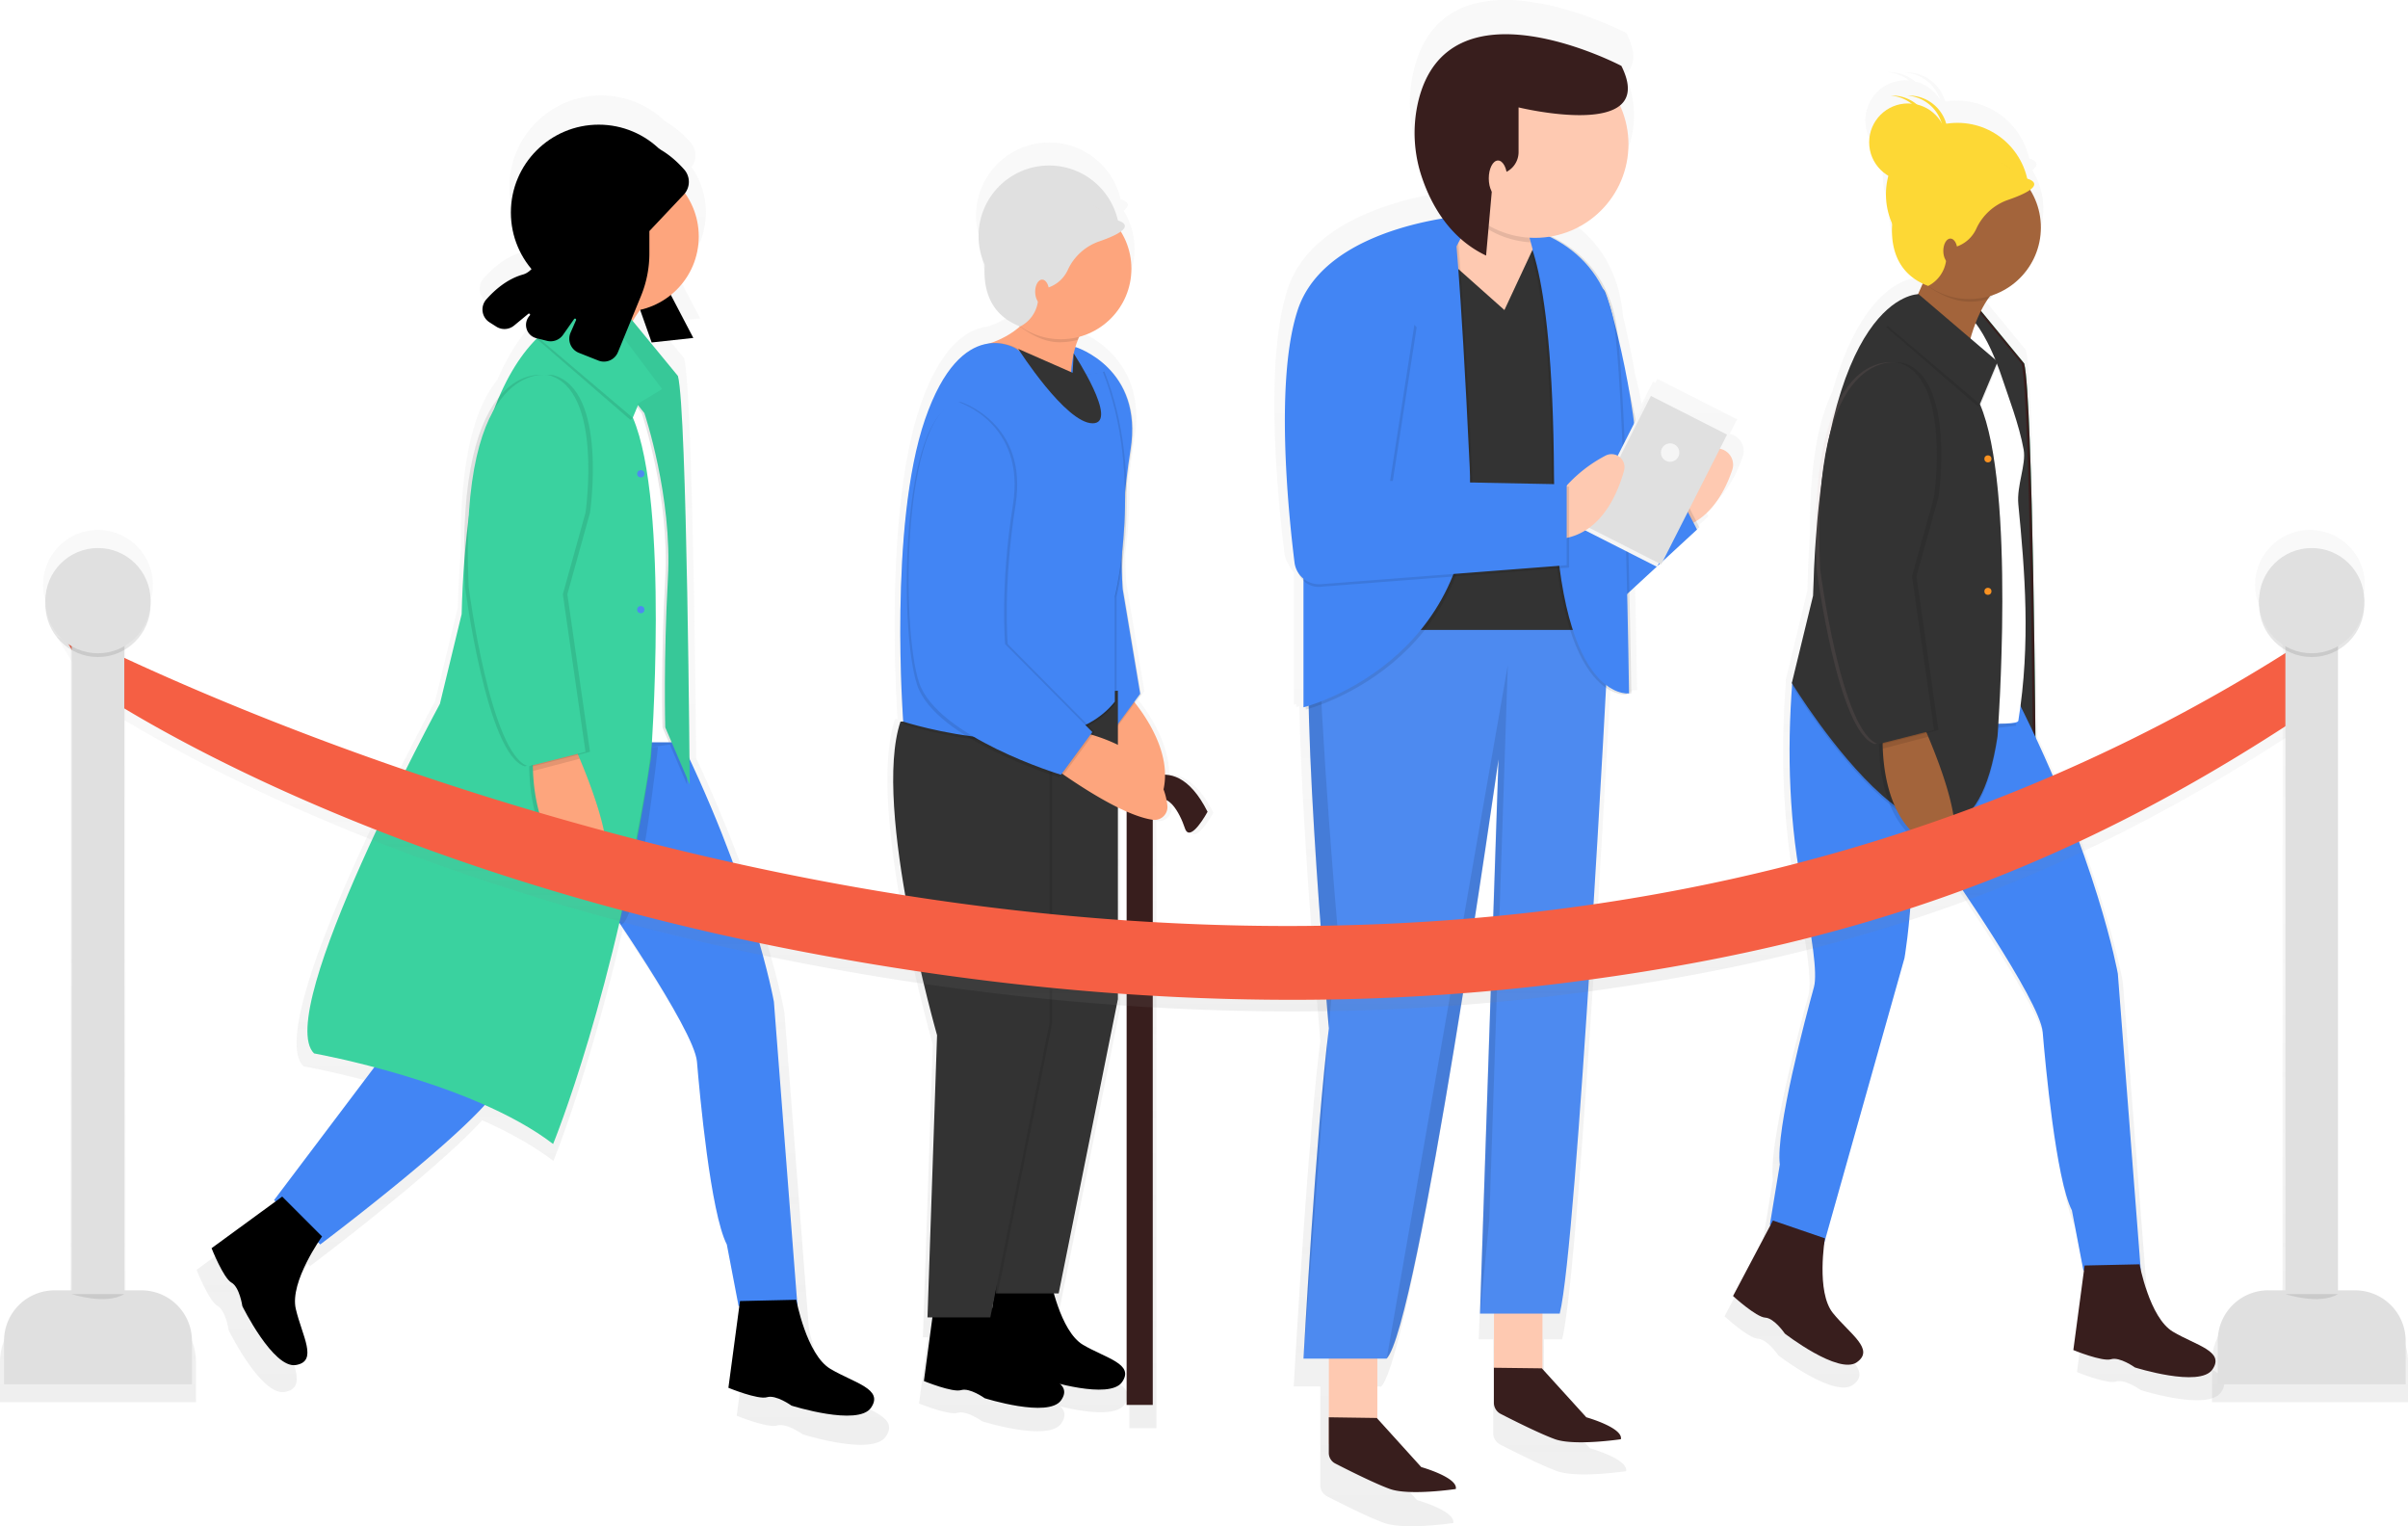 <svg id="daff031e-6a8c-4088-9f26-b9cdb1850187" data-name="Layer 1" xmlns="http://www.w3.org/2000/svg" xmlns:xlink="http://www.w3.org/1999/xlink" width="905.75" height="574" viewBox="0 0 905.75 574"><defs><linearGradient id="e213e05c-63fe-4364-900d-fe7549d896d2" x1="1016.02" y1="690.34" x2="1016.02" y2="362.35" gradientUnits="userSpaceOnUse"><stop offset="0" stop-color="gray" stop-opacity="0.25"/><stop offset="0.54" stop-color="gray" stop-opacity="0.12"/><stop offset="1" stop-color="gray" stop-opacity="0.1"/></linearGradient><linearGradient id="14bdc54d-534f-4928-9f3e-47d86a640297" x1="889.74" y1="689.71" x2="889.74" y2="190.13" xlink:href="#e213e05c-63fe-4364-900d-fe7549d896d2"/><linearGradient id="5f1ffd26-0c81-4b65-8186-c7c520ab7d59" x1="351.33" y1="706.35" x2="351.33" y2="198.91" xlink:href="#e213e05c-63fe-4364-900d-fe7549d896d2"/><linearGradient id="d357dd14-bd45-4fbe-9a53-ea26fa1d369a" x1="714.73" y1="737" x2="714.73" y2="163" xlink:href="#e213e05c-63fe-4364-900d-fe7549d896d2"/><linearGradient id="1a4786fb-df01-4110-af9f-6a367a2e53de" x1="542.25" y1="701.25" x2="542.25" y2="216.46" xlink:href="#e213e05c-63fe-4364-900d-fe7549d896d2"/><linearGradient id="a7defa4f-9564-416e-8ed2-e91fc3fa82a6" x1="596.32" y1="543.36" x2="596.32" y2="401.7" xlink:href="#e213e05c-63fe-4364-900d-fe7549d896d2"/><linearGradient id="5a563cc2-1281-4323-9b9c-e9fa5d90f13d" x1="183.98" y1="690.34" x2="183.98" y2="362.35" xlink:href="#e213e05c-63fe-4364-900d-fe7549d896d2"/></defs><title>queue</title><g opacity="0.5"><path d="M1031.15,653.49h-4.81V400.84a20.64,20.64,0,1,0-20.64,0V653.49h-4.81a21.72,21.72,0,0,0-21.72,21.72v15.13h73.71V675.21A21.72,21.72,0,0,0,1031.15,653.49Z" transform="translate(-147.13 -163)" fill="url(#e213e05c-63fe-4364-900d-fe7549d896d2)"/></g><g opacity="0.5"><path d="M967.15,672c-7.47-4.42-11.41-19.2-12.59-24.41l-8.91-115.11s-6.69-38.1-32.1-92.37c-.31-32.31-1.5-134.48-4.39-145.47l-16.84-20.47a40.43,40.43,0,0,1,2.65-4.57c.3-.08.61-.15.91-.24.37-.49.76-1,1.16-1.41a27.88,27.88,0,0,0,14.48-41c4.15-3.05-1.14-4.34-1.14-4.34h0a27.89,27.89,0,0,0-31.57-21.41,15.14,15.14,0,0,0-14.56-11l-.86,0A15.15,15.15,0,0,1,877,200.75a15.15,15.15,0,0,0-9.56-7.1,15.08,15.08,0,0,0-9.7-3.52l-.86,0a15.06,15.06,0,0,1,8.38,3.14c-.44,0-.88-.07-1.32-.07a15.13,15.13,0,0,0-7.65,28.2,27.88,27.88,0,0,0,1.49,18.68c-.57,8,1.17,18.19,11.88,23.35l-1.82,4.12c-2.19.11-20,2.27-31.46,42.69-4.93,10.13-8.65,26.52-8.4,53-.48,6.78-.84,14-1,21.81l-8.26,34.08.12.2c0,.16,0,.31,0,.47l-.09.36.06.09c-2,27.21-1,54.92,4.5,81.63,3.12,15.12,5.53,30.29,4,35.65-3.3,12-15,55.74-13.31,69.18l-3.87,23.51.26.09-14.59,27.71s9,8.24,12.55,8.42,7.64,6.22,7.64,6.22,20.95,16.19,28.07,11.18-2.68-11-9.38-19.17c-5.49-6.73-4.09-22-3.4-27.25l31.33-111.12s3.11-17.29,3.57-46.82a25,25,0,0,0,8.06,4.33,5.06,5.06,0,0,0,3,0l2,7.24s36.14,51.63,37.17,64,5.16,57.48,11.36,69.53l4.47,23.41h.27l-4.14,31s11.3,4.63,14.68,3.58,9.32,3.21,9.32,3.21,25.25,8,30.2.81S976.27,677.36,967.15,672Z" transform="translate(-147.13 -163)" fill="url(#14bdc54d-534f-4928-9f3e-47d86a640297)"/></g><path d="M903.83,428.56l9,20.92s-1-137.16-4.32-149.78l-21.59-26.24-7.31,19.26,16.61,20.59s10.3,30.55,8.63,60.44S903.83,428.56,903.83,428.56Z" transform="translate(-147.13 -163)" fill="#3ad29f"/><path d="M903.83,428.56l9,20.92s-1-137.16-4.32-149.78l-21.59-26.24-7.31,19.26,16.61,20.59s10.3,30.55,8.63,60.44S903.83,428.56,903.83,428.56Z" transform="translate(-147.13 -163)" fill="#381e1d"/><path d="M902.83,428.56l9,20.92s-1-137.16-4.32-149.78L885.9,273.46l-7.31,19.26,16.61,20.59s10.3,30.55,8.63,60.44S902.83,428.56,902.83,428.56Z" transform="translate(-147.13 -163)" fill="#333"/><path d="M821.3,419.43c-2.09,26.76-1.19,54.05,4.23,80.35,3,14.59,5.33,29.22,3.91,34.4-3.19,11.57-14.45,53.78-12.85,66.75l-3.74,22.69,20.26,7.44,30.37-107.72s7.83-43.47.08-110l-42.27,6.1Z" transform="translate(-147.13 -163)" fill="#4285f4"/><path d="M814,622l-15,28.39s8.69,7.95,12.11,8.13,7.37,6,7.37,6,20.21,15.62,27.09,10.78-2.58-10.57-9-18.5-3-28.1-3-28.1Z" transform="translate(-147.13 -163)" fill="#381e1d"/><path d="M879.59,489.33s34.87,49.82,35.87,61.77,5,55.46,11,67.09l4.32,22.58h21.59l-8.63-111.59S936,485.68,905.82,425.9l-38.19,20.92Z" transform="translate(-147.13 -163)" fill="#4285f4"/><path d="M906.32,434c0,2.66-30.55,0-30.55,0V304.52l13.95-20.59s5.36,5.76,10.59,21.51c2,6.09,6.35,17.33,8,26.65,1,5.66-2.68,13.51-2,20.59C908.74,377.61,911,404.87,906.32,434Z" transform="translate(-147.13 -163)" fill="#fff"/><path d="M888.06,291.23s3.16-13.45,10.46-20.09l-25.9-6.64-6.31,14.28Z" transform="translate(-147.13 -163)" fill="#a3643b"/><path d="M868.79,274.63S832.1,273.8,829.11,388l-8,32.88s64.43,105.61,77.38,19.93c0,0,7-93.32-6.64-124.87L898.52,300Z" transform="translate(-147.13 -163)" opacity="0.1"/><path d="M868.79,273.63S832.1,272.8,829.11,387l-8,32.88s64.43,105.61,77.38,19.93c0,0,7-93.32-6.64-124.87L898.52,299Z" transform="translate(-147.13 -163)" fill="#333"/><path d="M854,439.85s-2.36,35.09,20.7,42.47a4.93,4.93,0,0,0,6.42-4.38c.39-6-1.52-18.25-12.51-43.07Z" transform="translate(-147.13 -163)" opacity="0.1"/><path d="M855.34,439.19S853,474.27,876,481.66a4.93,4.93,0,0,0,6.42-4.38c.39-6-1.52-18.25-12.51-43.07Z" transform="translate(-147.13 -163)" fill="#a3643b"/><circle cx="747.74" cy="172.57" r="1.33" fill="#fa9221"/><circle cx="747.74" cy="222.38" r="1.33" fill="#fa9221"/><path d="M931.24,638.92,927,670.72s10.9,4.46,14.17,3.45,9,3.09,9,3.09,24.36,7.7,29.14.78-6.07-9-14.87-14.24-12.53-25.33-12.53-25.33Z" transform="translate(-147.13 -163)" fill="#381e1d"/><path d="M859.66,299.37s-33.21-6.64-29.23,77.71c0,0,8,61.77,21.92,65.76l20.92-5.31L865,379.74l8.3-29.89S879.92,304.68,859.66,299.37Z" transform="translate(-147.13 -163)" fill="#daa4a2" opacity="0.1"/><path d="M862.65,299.37s-33.21-6.64-29.23,77.71c0,0,8,61.77,21.92,65.76l20.92-5.31L868,379.74l8.3-29.89S882.91,304.68,862.65,299.37Z" transform="translate(-147.13 -163)" opacity="0.1"/><path d="M861,299.37s-33.21-6.64-29.23,77.71c0,0,8,61.77,21.92,65.76l20.92-5.31-8.3-57.79,8.3-29.89S881.25,304.68,861,299.37Z" transform="translate(-147.13 -163)" fill="#333"/><polygon points="708.15 281.56 708.15 279.43 724.59 275.26 725.35 277.05 708.15 281.56" opacity="0.1"/><polygon points="709.38 122.92 743.92 152.81 744.91 152.14 710.04 122.59 709.38 122.92" opacity="0.1"/><polygon points="751.77 272.04 751.67 273.7 758.41 272.87 758.06 272.04 751.77 272.04" opacity="0.1"/><path d="M869.79,268.65c4.68,3.95,11.5,7.8,18.1,7.8a26.89,26.89,0,0,0,7.77-1.14,22.92,22.92,0,0,1,2.86-3.17l-25.9-6.64Z" transform="translate(-147.13 -163)" opacity="0.1"/><circle cx="736.28" cy="73.1" r="26.9" fill="#fdd835"/><circle cx="740.76" cy="85.56" r="26.9" fill="#a3643b"/><path d="M861.15,236.1s-10.07,26.38,11.24,34.44h0a12.61,12.61,0,0,0,3.14-20.17Z" transform="translate(-147.13 -163)" fill="#fdd835"/><circle cx="717.68" cy="53.51" r="14.61" fill="#fdd835"/><path d="M909.65,230.2s9.29,2.25-7,7.9a20.59,20.59,0,0,0-12.19,11,12.65,12.65,0,0,1-17.53,5.78L867.8,252l-9-20.92,10.63-12.29,18.27-2.32Z" transform="translate(-147.13 -163)" fill="#fdd835"/><path d="M878.09,213.52a14.61,14.61,0,0,0-13.78-14.59l.83,0a14.61,14.61,0,0,1,0,29.23l-.83,0A14.61,14.61,0,0,0,878.09,213.52Z" transform="translate(-147.13 -163)" fill="#fdd835"/><path d="M871.78,213.52A14.61,14.61,0,0,0,858,198.93l.83,0a14.61,14.61,0,1,1,0,29.23l-.83,0A14.61,14.61,0,0,0,871.78,213.52Z" transform="translate(-147.13 -163)" fill="#fdd835"/><ellipse cx="733.62" cy="94.36" rx="2.66" ry="4.65" fill="#a3643b"/><g opacity="0.5"><path d="M464.39,688c-7.73-4.58-11.8-19.86-13-25.25l-9.21-119.06s-6.92-39.4-33.19-95.53c-.32-33.42-1.55-139.09-4.54-150.46l-17.77-21.6a40.78,40.78,0,0,1,2.91-4.4h0l4.54,12.83,16.38-1.78-8.84-16.9a29.53,29.53,0,0,0,5.55-40,7.27,7.27,0,0,0-.31-9.22,37.79,37.79,0,0,0-9.7-8.06,34.52,34.52,0,0,0-50.36,47.09,7.54,7.54,0,0,1-3.44,2.21c-6.2,1.74-11.14,6.13-14.35,9.76a6,6,0,0,0,1.25,9l2.68,1.71a6,6,0,0,0,7-.43l5.55-4.58a.44.44,0,0,1,.6.64,5.39,5.39,0,0,0,2.62,8.91l.11,0-.12.06.15.13c-5,5-10.12,12.22-14.73,22.84-7.41,9-14.18,27.3-13.7,64q-.79,10-1.1,21.44l-8.54,35.24S244.93,548,261.31,564c0,0,9.86,1.76,23.75,5.43l-39.42,52.24.54.52-25.11,18.35s4.63,11.75,7.83,13.53,4.27,9.26,4.27,9.26,12.1,24.56,21,23.14,2.49-11.39,0-22.07c-1.94-8.31,5.39-20.92,8.74-26.12l.88.84s46.79-35.16,64.7-54.82c9.8,4.35,19.15,9.44,26.79,15.3,0,0,13.45-32.76,26.07-87l0,0,.11.17c11.05,16.49,29.65,45.43,30.4,54.41,1.07,12.82,5.34,59.45,11.75,71.91l4.63,24.21h.28l-4.29,32.1s11.69,4.78,15.19,3.7,9.64,3.32,9.64,3.32,26.11,8.25,31.24.84S473.83,693.58,464.39,688Z" transform="translate(-147.13 -163)" fill="url(#5f1ffd26-0c81-4b65-8186-c7c520ab7d59)"/></g><circle cx="225.2" cy="79.92" r="33.04"/><path d="M293.13,557.46l-42.92,56.88L267.59,631s60.17-45.2,67.69-60.11a6,6,0,0,0,.77-2.56C336,557.12,293.13,557.46,293.13,557.46Z" transform="translate(-147.13 -163)" fill="#4285f4"/><path d="M372.49,498.88s35.76,51.09,36.79,63.35,5.11,56.88,11.24,68.8l4.43,23.16h22.14l-8.86-114.44s-7.83-44.62-38.83-105.93l-39.17,21.46Z" transform="translate(-147.13 -163)" fill="#4285f4"/><rect x="221.45" y="146.33" width="31.34" height="132.84" fill="#fff"/><path d="M396.33,436.55l9.2,21.46s-1-140.67-4.43-153.61L379,277.49l-7.49,19.75,17,21.12s10.56,31.34,8.86,62S396.33,436.55,396.33,436.55Z" transform="translate(-147.13 -163)" opacity="0.1"/><polygon points="249.21 104.95 260.79 127.09 245.12 128.79 237.29 106.65 249.21 104.95"/><circle cx="234.56" cy="88.94" r="28.27" fill="#fda57d"/><path d="M381.69,291.45a39.35,39.35,0,0,1,10.22-16.35l-26.57-6.81-6.47,14.65Z" transform="translate(-147.13 -163)" fill="#fda57d"/><path d="M369.77,280.21s-46-3.41-49,113.76l-8.17,33.72s-63,116.15-47.34,131.47c0,0,59.26,10.56,89.92,34.06,0,0,23.5-57.22,36.79-145.1,0,0,7.15-95.71-6.81-128.07l6.81-16.35Z" transform="translate(-147.13 -163)" fill="#3ad29f"/><path d="M397.36,436.55l9.2,21.46s-1-140.67-4.43-153.61L380,277.49l-7.49,19.75,17,21.12s10.56,31.34,8.86,62S397.36,436.55,397.36,436.55Z" transform="translate(-147.13 -163)" fill="#3ad29f"/><path d="M397.36,436.55l9.2,21.46s-1-140.67-4.43-153.61L380,277.49l-7.49,19.75,17,21.12s10.56,31.34,8.86,62S397.36,436.55,397.36,436.55Z" transform="translate(-147.13 -163)" opacity="0.05"/><path d="M346.26,448.13s-2.42,36,21.23,43.56a5.05,5.05,0,0,0,6.58-4.49c.4-6.12-1.56-18.72-12.83-44.18Z" transform="translate(-147.13 -163)" opacity="0.1"/><path d="M347.63,447.45s-2.42,36,21.23,43.56a5.05,5.05,0,0,0,6.58-4.49c.4-6.12-1.56-18.72-12.83-44.18Z" transform="translate(-147.13 -163)" fill="#fda57d"/><circle cx="241.03" cy="178.18" r="1.36" fill="#4d8af0"/><circle cx="241.03" cy="229.27" r="1.36" fill="#4d8af0"/><path d="M253.28,613l-26.57,19.41s4.43,11.24,7.49,12.94,4.09,8.86,4.09,8.86,11.58,23.5,20.1,22.14,2.38-10.9,0-21.12S268.27,628,268.27,628Z" transform="translate(-147.13 -163)"/><path d="M425.47,652.29l-4.36,32.62s11.18,4.58,14.53,3.54,9.22,3.17,9.22,3.17,25,7.89,29.89.8-6.22-9.26-15.25-14.61-12.85-26-12.85-26Z" transform="translate(-147.13 -163)"/><path d="M352.05,304.05s-34.06-6.81-30,79.7c0,0,8.17,63.35,22.48,67.44L366,445.74l-8.52-59.26L366,355.82S372.83,309.5,352.05,304.05Z" transform="translate(-147.13 -163)" opacity="0.1"/><path d="M355.12,304.05s-34.06-6.81-30,79.7c0,0,8.17,63.35,22.48,67.44l21.46-5.45-8.52-59.26,8.52-30.65S375.9,309.5,355.12,304.05Z" transform="translate(-147.13 -163)" opacity="0.1"/><path d="M353.42,304.05s-34.06-6.81-30,79.7c0,0,8.17,63.35,22.48,67.44l21.46-5.45-8.52-59.26,8.52-30.65S374.19,309.5,353.42,304.05Z" transform="translate(-147.13 -163)" fill="#3ad29f"/><polygon points="200.43 289.95 200.43 287.78 217.29 283.5 218.07 285.33 200.43 289.95" opacity="0.1"/><polygon points="201.69 127.26 237.12 157.91 238.14 157.23 202.38 126.92 201.69 127.26" opacity="0.1"/><polygon points="211.74 126.92 231.67 123.17 249.04 146.33 238.99 152.4 211.74 126.92" fill="#3ad29f"/><path d="M404.31,236.21,391.39,249.9v8.39a42.14,42.14,0,0,1-3.15,16l-8.68,21.16a5.7,5.7,0,0,1-7.38,3.14l-7.31-2.9a5.7,5.7,0,0,1-3.12-7.6l2.05-4.68a.42.42,0,0,0-.73-.41l-4.17,5.94a5.7,5.7,0,0,1-6,2.25l-4-1a5.15,5.15,0,0,1-2.51-8.53h0a.42.42,0,0,0-.58-.61l-5.31,4.38a5.7,5.7,0,0,1-6.69.41l-2.56-1.63a5.71,5.71,0,0,1-1.2-8.61c3.07-3.47,7.79-7.67,13.73-9.34,6.23-1.75,8.45-12.73,9.22-21.83a31.14,31.14,0,0,1,20-26.73c9.28-3.44,20.68-3.16,31.54,9.11A7,7,0,0,1,404.31,236.21Z" transform="translate(-147.13 -163)"/><polygon points="245.17 279.17 245.06 280.88 251.98 280.02 251.62 279.17 245.17 279.17" opacity="0.1"/><path d="M392.08,443.87h2.55s-7.1,65.71-14,66.91l-.54-.8S391.39,456.47,392.08,443.87Z" transform="translate(-147.13 -163)" opacity="0.1"/><g opacity="0.5"><path d="M797.74,326.2l2.8-5.51-30-15.22-.73,1.45-.89-.45-4.3,8.47c-.72-4-1.57-7.73-2.46-11.19-1.39-8-3-15.5-4.54-21.88-.06-.55-.12-1.1-.18-1.62-2.52-22.36-16-32.85-26.06-37.63a36.82,36.82,0,0,0,27-51.57c3.51-2.89,4.45-7.74.53-15.58,0,0-68.41-36-80.08,14.38a54.35,54.35,0,0,0,1.68,29.95,62,62,0,0,0,8,15.76c-17.61,2.95-49,11.57-57,36.05-8.91,27.08-3.85,78.44-1.25,99.4a9.73,9.73,0,0,0,1.61,4.27,8.38,8.38,0,0,0,1.92,2.9V428l.91-.25v1.16s.41-.1,1.15-.32c1,46.85,7.42,120.15,7.91,125.69v-.12l0,.23c-5,39.55-10,130-10,130h0v.23l0-.23h10v37.18a4.66,4.66,0,0,0,2.52,4.14c4.9,2.52,15.72,8,21.57,10.05,7.73,2.73,25.91,0,25.91,0,.91-4.55-13.64-8.64-13.64-8.64l-17.28-19.07V684.41h3.64l0-.05,0,.28C678.68,672.93,710,453,710.61,448.75l-7.26,217.93h0v.23l0-.23h5.43V701.9a4.9,4.9,0,0,0,2.65,4.36c5,2.55,15.64,7.94,21.44,10,7.73,2.73,25.91,0,25.91,0,.91-4.55-13.64-8.64-13.64-8.64L727.9,688.53V666.68h6.82c5.74-23,15.34-193,18.24-246.34,4.61,3.14,8.13,2.65,8.13,2.65v-.43a6.65,6.65,0,0,0,.78,0,6,6,0,0,0,1,0s-.22-17.13-.75-40l10.71-9.87.14.07.19-.37.95-.87.49.25.66-1.31L788.82,358l0,0,.93-.86-1.25-2.39c7.43-4.62,11.73-13,14.15-20.09A6.43,6.43,0,0,0,797.74,326.2Z" transform="translate(-147.13 -163)" fill="url(#d357dd14-bd45-4fbe-9a53-ea26fa1d369a)"/></g><polygon points="580.18 488.32 580.18 524.36 561.94 524.36 561.94 484.41 580.18 488.32" fill="#fec9b1"/><path d="M727.09,677.59,743.81,696s13.9,3.91,13,8.25c0,0-17.37,2.61-24.75,0-5.55-2-15.75-7.1-20.48-9.54a4.68,4.68,0,0,1-2.53-4.16V677.37Z" transform="translate(-147.13 -163)" fill="#381e1d"/><polygon points="518.08 506.99 518.08 543.03 499.84 543.03 499.84 503.08 518.08 506.99" fill="#fec9b1"/><path d="M665,696.26l16.72,18.46s13.9,3.91,13,8.25c0,0-17.37,2.61-24.75,0-5.6-2-15.93-7.19-20.61-9.6a4.45,4.45,0,0,1-2.41-4V696Z" transform="translate(-147.13 -163)" fill="#381e1d"/><path d="M752.06,406.4S740.33,630.91,733.82,657h-30l6.95-208.44s-30.4,214.09-42.12,225.38H637.42s4.78-86.42,9.55-124.2c0,0-13-145.91-5.21-156.77H749Z" transform="translate(-147.13 -163)" fill="#4d8af0"/><g opacity="0.1"><path d="M650.44,514.31c-1.19,9.43-2.38,21.89-3.5,35.28-.67-7.53-12.79-145.88-5.18-156.44h1.08C643.78,439.64,650.44,514.31,650.44,514.31Z" transform="translate(-147.13 -163)"/><path d="M637.42,674.12s4.67-84.4,9.39-122.85" transform="translate(-147.13 -163)"/><path d="M714.28,413.13l-6.95,208.44-3.47,35.61,6.95-208.44s-30.4,214.09-42.12,225.38" transform="translate(-147.13 -163)"/></g><path d="M773.34,348.21a53.16,53.16,0,0,1,16.4-15.69,6.13,6.13,0,0,1,8.95,7.25c-3.67,10.78-11.81,24.49-29.26,22.34Z" transform="translate(-147.13 -163)" fill="#fec9b1"/><path d="M752.93,289.15s.39.85,1,2.41c3.27,8.1,13.12,35.35,9.84,62.29l12.16-12.59,10.42,20-33.44,30.83Z" transform="translate(-147.13 -163)" opacity="0.1"/><path d="M747.93,270.26s2.41,1,3,2.61c3.27,8.1,15.22,54.92,11.94,81.86l12.16-12.59,10.42,20-33.44,30.83Z" transform="translate(-147.13 -163)" fill="#4285f4"/><polygon points="581.92 92.28 596.68 236.89 523.73 236.89 542.4 94.89 581.92 92.28" fill="#333"/><path d="M719.92,248.33s31.7,4.78,35.61,39.52,5.21,135.92,5.21,135.92S733,427.68,732.52,341.7,719.92,248.33,719.92,248.33Z" transform="translate(-147.13 -163)" opacity="0.1"/><path d="M718.19,248.77s31.7,4.78,35.61,39.52S759,424.21,759,424.21s-27.79,3.91-28.23-82.07S718.19,248.77,718.19,248.77Z" transform="translate(-147.13 -163)" opacity="0.1"/><path d="M719.06,248.33s31.7,4.78,35.61,39.52,5.21,135.92,5.21,135.92-27.79,3.91-28.23-82.07S719.06,248.33,719.06,248.33Z" transform="translate(-147.13 -163)" fill="#4285f4"/><rect x="752.37" y="317.2" width="32.13" height="54.72" transform="translate(1150.65 836.56) rotate(-153.09)" fill="#f5f5f5"/><rect x="753.92" y="316.25" width="32.13" height="54.72" transform="translate(1154.01 835.46) rotate(-153.09)" fill="#e0e0e0"/><path d="M731.65,351.68a52.86,52.86,0,0,1,19.44-17.36A4.89,4.89,0,0,1,758,340c-3.08,11-11,28-30.27,25.58Z" transform="translate(-147.13 -163)" fill="#fec9b1"/><path d="M702.12,223.58s-2.61,14.76-12.59,20l3,17.8L713,279.6l10.64-22.8-3.26-11.94Z" transform="translate(-147.13 -163)" fill="#fec9b1"/><path d="M638.28,372.09v57.76s66-16.5,62.53-90.32-6-94.14-6-94.14L646.1,300.44Z" transform="translate(-147.13 -163)" opacity="0.1"/><path d="M637.42,371.23V429s66-16.5,62.53-90.32-6-94.14-6-94.14l-48.72,55.06Z" transform="translate(-147.13 -163)" fill="#4285f4"/><path d="M720.79,246.6l2.05,7.53a35.12,35.12,0,0,1-26.44-14.52,38,38,0,0,0,6.14-14.3Z" transform="translate(-147.13 -163)" opacity="0.1"/><circle cx="577.36" cy="54.28" r="35.17" fill="#fec9b1"/><path d="M636.11,280.47c-8.69,26.43-3.47,77.07-1,96.21a8,8,0,0,0,8.58,7l93.64-7.23V346l-66.44-1.3L680,286.11S647,247.46,636.11,280.47Z" transform="translate(-147.13 -163)" opacity="0.1"/><path d="M701.33,243.76s-55.23,2.84-66.08,35.84c-8.51,25.86-3.68,74.92-1.2,94.94a9.35,9.35,0,0,0,10,8.16l92.38-7.14v-30.4L670,343.87l9.12-58.62Z" transform="translate(-147.13 -163)" fill="#4285f4"/><path d="M757,187.78s-65.34-34.39-76.49,13.73a51.92,51.92,0,0,0,1.6,28.6c3.4,9.87,10.28,22.5,24,29l2.72-30.56h1.13a8.37,8.37,0,0,0,8.37-8.37V203.39S771.23,216.29,757,187.78Z" transform="translate(-147.13 -163)" fill="#381e1d"/><ellipse cx="563.46" cy="67.09" rx="3.47" ry="6.73" fill="#fec9b1"/><circle cx="775.29" cy="333.15" r="3.47" transform="translate(-19.76 710.76) rotate(-63.09)" fill="#f5f5f5"/><g opacity="0.5"><path d="M586.93,454.19c-.06-11.18-6.85-21.86-11.71-28.06l2.35-3.2-6.8-40.78s-.35-3.91-.4-10.77A184.68,184.68,0,0,0,572,341.82c.48-4.43,1.1-9.13,1.88-14.05,2.58-16.15-2.93-26.22-9-32.23a34,34,0,0,0-12.75-8.22l-.12,0c.38-1.29.76-2.33,1.1-3.17.18-.4.33-.68.42-.86a27.53,27.53,0,0,0,16.22-41.08c4.1-3-1.12-4.28-1.12-4.28h0a27.53,27.53,0,1,0-52,17.33c-.58,8.28,1.33,18.87,13.23,23.7l0,0,.47.34a34.48,34.48,0,0,1-11.77,6.53c-7.41.84-17.4,6.91-25.24,29.67-7.9,22.94-9.66,56.59-9.65,82.09,0,17.9.82,31.95,1.08,35.8l-.95,0C472.56,466.77,498,555.81,498,555.81l-3.74,110.12h1.88l-3.32,24.87s11.16,4.57,14.5,3.53,9.2,3.17,9.2,3.17,24.93,7.88,29.82.8c1.86-2.69,1.4-4.68-.37-6.39,7.66,1.86,20.76,4.18,24.16-.75,4.9-7.08-6.21-9.24-15.22-14.58-5.89-3.49-9.56-13.49-11.39-20h1.89l23.11-114.87V467q1.8.89,3.4,1.58V700.09h10.2V471.78a5,5,0,0,0,5.71-5.51c-.08-.75-.19-1.48-.32-2.19,3.25,1.61,5.84,7,7.18,11,2,6.12,8.84-6.46,8.84-6.46C598.09,457.8,592.16,454.34,586.93,454.19Z" transform="translate(-147.13 -163)" fill="url(#1a4786fb-df01-4110-af9f-6a367a2e53de)"/></g><rect x="423.77" y="299.06" width="9.83" height="229.29" fill="#381e1d"/><path d="M570.89,462.06s16.71-21,30.46,6.22c0,0-6.55,12.12-8.52,6.22s-6.67-14.71-12.18-9.48" transform="translate(-147.13 -163)" fill="#381e1d"/><path d="M569.42,422S594.13,446.34,582,466.9a4.86,4.86,0,0,1-7.6,1c-4.2-4.15-10.83-14.46-19-40Z" transform="translate(-147.13 -163)" fill="#fda57d"/><path d="M552.06,293.86s25.55,7.86,20.64,38.65-2.95,52.41-2.95,52.41l6.55,39.31L564.5,440.28S544.2,420,537.32,399.33,531.09,297.13,552.06,293.86Z" transform="translate(-147.13 -163)" opacity="0.1"/><path d="M551.73,293.53s25.55,7.86,20.64,38.65-2.95,52.41-2.95,52.41L576,423.9,564.18,440S543.87,419.64,537,399,530.77,296.81,551.73,293.53Z" transform="translate(-147.13 -163)" fill="#4285f4"/><path d="M521.77,644.16l-4.19,31.37s10.75,4.4,14,3.41,8.87,3.05,8.87,3.05,24,7.59,28.74.77-6-8.91-14.67-14-12.35-25-12.35-25Z" transform="translate(-147.13 -163)"/><path d="M567.62,422.75v116L545.34,649.43H521.76l3.6-106.13s-24.57-85.82-13.76-117.92Z" transform="translate(-147.13 -163)" fill="#333"/><path d="M549.45,437.38s34.34,4.86,36.78,28.62a4.86,4.86,0,0,1-5.53,5.3c-5.84-.84-17.31-5.18-39-20.84Z" transform="translate(-147.13 -163)" fill="#fda57d"/><path d="M553.7,288.29s-5.57,9.5-3.28,25.88c0,0-32.92-2.78-31.94-21.78,0,0,16.05-3.93,19.82-18.51Z" transform="translate(-147.13 -163)" fill="#fda57d"/><path d="M498.84,651l-4.19,31.37s10.75,4.4,14,3.41,8.87,3.05,8.87,3.05,24,7.59,28.74.77-6-8.91-14.67-14-12.35-25-12.35-25Z" transform="translate(-147.13 -163)"/><path d="M542.89,431.76v116L520.61,658.43H497l3.6-106.13s-24.57-85.82-13.76-117.92Z" transform="translate(-147.13 -163)" opacity="0.1"/><path d="M541.9,431.76v116L519.63,658.43H496l3.6-106.13s-24.57-85.82-13.76-117.92Z" transform="translate(-147.13 -163)" fill="#333"/><path d="M530.11,294.19s-20.64-13.43-34.39,26.53-8.19,113.66-8.19,113.66,58.63,19,79.6-7.53V387.21s11.14-45.2-4.59-84.51C562.54,302.7,548.78,308.27,530.11,294.19Z" transform="translate(-147.13 -163)" opacity="0.1"/><path d="M529.46,295.17s-20.64-13.43-34.39,26.53-8.19,113.66-8.19,113.66,58.63,19,79.6-7.53V388.2s11.14-45.2-4.59-84.51C561.88,303.68,548.13,309.25,529.46,295.17Z" transform="translate(-147.13 -163)" opacity="0.1"/><path d="M529.46,294.19s-20.64-13.43-34.39,26.53-8.19,113.66-8.19,113.66,58.63,19,79.6-7.53V387.21s11.14-45.2-4.59-84.51C561.88,302.7,548.13,308.27,529.46,294.19Z" transform="translate(-147.13 -163)" fill="#4285f4"/><path d="M508.49,314.17S534,322,529.13,352.82s-2.95,52.41-2.95,52.41l32.76,33.08-11.79,16.05s-46.51-14.09-53.39-34.72S487.53,317.44,508.49,314.17Z" transform="translate(-147.13 -163)" opacity="0.1"/><path d="M506.85,315.15S532.4,323,527.49,353.8s-2.95,52.41-2.95,52.41L557.3,439.3l-11.79,16.05S499,441.26,492.11,420.62,485.89,318.43,506.85,315.15Z" transform="translate(-147.13 -163)" opacity="0.1"/><path d="M507.51,314.17s25.55,7.86,20.64,38.65-2.95,52.41-2.95,52.41L558,438.31l-11.79,16.05s-46.51-14.09-53.39-34.72S486.55,317.44,507.51,314.17Z" transform="translate(-147.13 -163)" fill="#4285f4"/><path d="M537.81,275l15.4,14.41a15.38,15.38,0,0,0-.68,1.4,26.56,26.56,0,0,1-6.85.9c-5.88,0-11-3-15.4-6.22C533.35,282.73,536,280,537.81,275Z" transform="translate(-147.13 -163)" opacity="0.1"/><circle cx="394.61" cy="88.77" r="26.53" fill="#e0e0e0"/><circle cx="399.04" cy="101.05" r="26.53" fill="#fda57d"/><path d="M519.79,251.77s-9.94,26,11.08,34h0a12.43,12.43,0,0,0,3.1-19.9Z" transform="translate(-147.13 -163)" fill="#e0e0e0"/><path d="M567.63,245.94s9.16,2.22-6.89,7.79a20.31,20.31,0,0,0-12,10.85,12.48,12.48,0,0,1-17.29,5.7l-5.08-2.79-8.84-20.64L528,234.73l18-2.29Z" transform="translate(-147.13 -163)" fill="#e0e0e0"/><ellipse cx="391.99" cy="109.73" rx="2.62" ry="4.59" fill="#fda57d"/><path d="M530.11,294.19s17.85,28,28,28S551,295.93,551,295.93l-.41,7.26Z" transform="translate(-147.13 -163)" fill="#333"/><g opacity="0.5"><path d="M632.94,543.36c-59.33,0-120.77-6-183.69-18.06-169.2-32.36-260.63-95.12-265.63-97.81L168.54,402.4h0c1.41.76,121.56,64.67,286.65,96.11C606.7,527.37,828.38,534,1024.09,401.7l-4.3,30.21c-90,60.87-173,91.33-285.43,105.3A822.19,822.19,0,0,1,632.94,543.36Z" transform="translate(-147.13 -163)" fill="url(#a7defa4f-9564-416e-8ed2-e91fc3fa82a6)"/></g><path d="M632.94,539c-59.33,0-120.77-6-183.69-18.06-169.2-32.36-260.63-95.12-265.63-97.81L168.54,398h0c1.41.76,121.56,64.67,286.65,96.11,151.5,28.85,373.18,35.48,568.89-96.81l-4.3,30.21c-90,60.87-173,91.33-285.43,105.3A822.19,822.19,0,0,1,632.94,539Z" transform="translate(-147.13 -163)" fill="#f55f44"/><g opacity="0.5"><path d="M199.11,653.49H194.3V400.84a20.64,20.64,0,1,0-20.64,0V653.49h-4.81a21.72,21.72,0,0,0-21.72,21.72v15.13h73.71V675.21A21.72,21.72,0,0,0,199.11,653.49Z" transform="translate(-147.13 -163)" fill="url(#5a563cc2-1281-4323-9b9c-e9fa5d90f13d)"/></g><rect x="26.96" y="214.58" width="19.79" height="279.87" fill="#e0e0e0"/><path d="M20.5,485.26H53.2a19,19,0,0,1,19,19V520.6a0,0,0,0,1,0,0H1.52a0,0,0,0,1,0,0V504.25A19,19,0,0,1,20.5,485.26Z" fill="#e0e0e0"/><circle cx="36.85" cy="227.3" r="19.79" opacity="0.1"/><circle cx="36.85" cy="225.89" r="19.79" fill="#e0e0e0"/><path d="M174.08,649.67s12.72,4.23,19.79,0" transform="translate(-147.13 -163)" opacity="0.1"/><rect x="859.63" y="214.58" width="19.79" height="279.87" fill="#e0e0e0"/><path d="M853.17,485.26h32.7a19,19,0,0,1,19,19V520.6a0,0,0,0,1,0,0H834.19a0,0,0,0,1,0,0V504.25a19,19,0,0,1,19-19Z" fill="#e0e0e0"/><circle cx="869.52" cy="227.3" r="19.79" opacity="0.1"/><circle cx="869.52" cy="225.89" r="19.79" fill="#e0e0e0"/><path d="M1006.75,649.67s12.72,4.23,19.79,0" transform="translate(-147.13 -163)" opacity="0.1"/></svg>